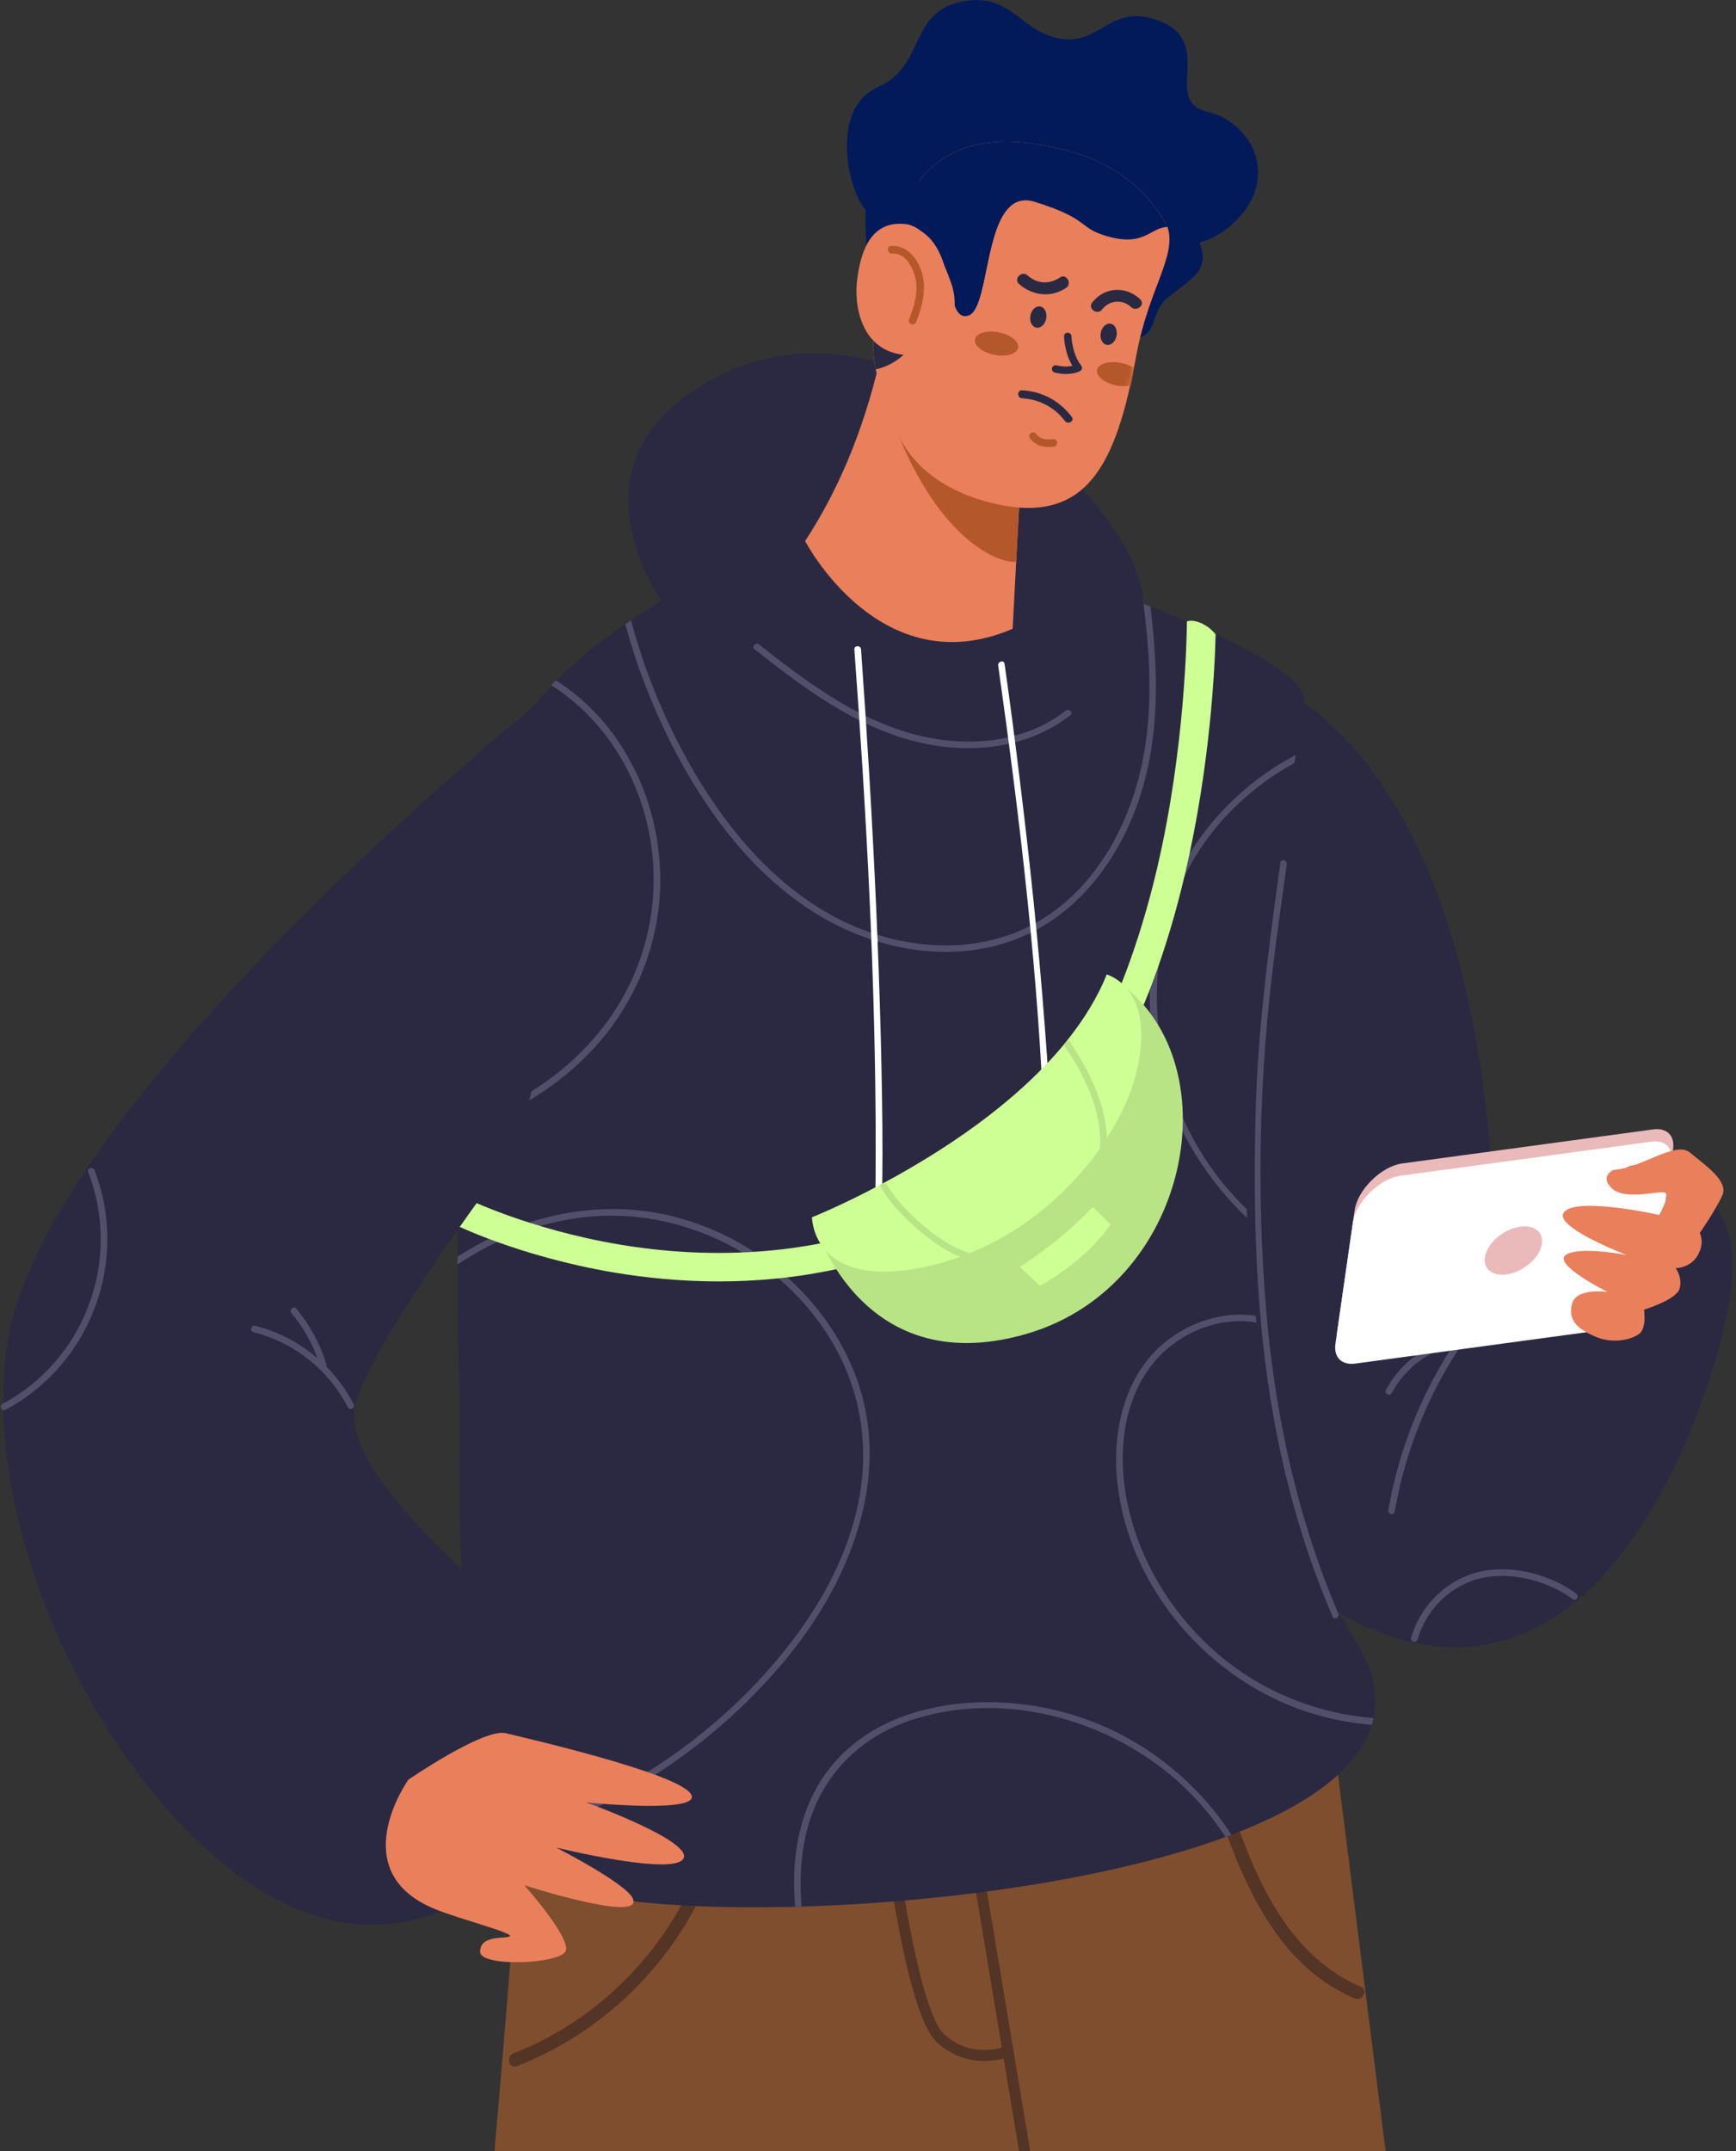 <svg width="302" height="374" viewBox="0 0 302 374" fill="none" xmlns="http://www.w3.org/2000/svg">
<rect x="0" y="0" width="302" height="374" fill="#333333" stroke="none"/>
<g clip-path="url(#clip0_69_8244)">
<path d="M209.203 173.881C209.203 173.881 201.757 265.897 236.206 282.217C276.786 301.45 295.505 249.311 299.809 231.296C304.113 213.281 299.524 204.807 283.813 204.769C268.122 204.712 259.724 228.154 259.724 228.154C259.724 228.154 264.922 149.906 226.817 122.18L209.203 173.881Z" fill="#2B2942"/>
<path d="M246.603 285.073C248.127 279.684 252.678 275.304 258.258 274.276C263.418 273.324 269.455 274.999 273.625 278.065C274.216 278.503 274.787 277.513 274.197 277.075C269.684 273.743 262.999 271.991 257.458 273.267C251.707 274.581 247.08 279.151 245.48 284.768C245.309 285.473 246.394 285.778 246.603 285.073Z" fill="#514F6A"/>
<path d="M260.009 224.574C250.392 235.219 243.956 248.435 241.518 262.564C241.385 263.288 242.49 263.593 242.623 262.869C245.022 248.93 251.345 235.885 260.828 225.373C261.304 224.821 260.504 224.021 260.009 224.574Z" fill="#514F6A"/>
<path d="M253.534 232.496C248.221 233.544 243.688 236.876 241.118 241.637C240.775 242.284 241.746 242.856 242.108 242.208C244.564 237.695 248.811 234.591 253.838 233.601C254.562 233.468 254.257 232.363 253.534 232.496Z" fill="#514F6A"/>
<path d="M232.626 231.487L235.654 210.445C236.168 206.865 240.3 202.79 243.918 202.294L287.584 196.372C289.983 196.048 291.393 197.457 291.05 199.838L288.022 220.899C287.508 224.479 283.375 228.555 279.757 229.05L236.092 234.972C233.692 235.277 232.283 233.868 232.626 231.487Z" fill="#EABABA"/>
<path d="M232.321 233.62L235.349 212.578C235.863 208.997 239.996 204.922 243.614 204.427L287.279 198.505C289.679 198.181 291.088 199.59 290.745 201.971L287.717 223.013C287.203 226.593 283.071 230.668 279.453 231.163L235.787 237.086C233.388 237.41 231.979 236 232.321 233.62Z" fill="white"/>
<path d="M262.694 221.47C259.951 222.117 257.99 220.842 258.314 218.614C258.637 216.386 261.113 214.043 263.855 213.396C266.597 212.748 268.559 214.024 268.235 216.252C267.911 218.48 265.436 220.823 262.694 221.47Z" fill="#EABABA"/>
<path d="M283.603 206.98C282.232 207.227 281.185 206.465 281.28 205.285C281.375 204.104 282.537 202.923 283.908 202.657C285.279 202.409 286.327 203.171 286.231 204.352C286.155 205.551 284.975 206.713 283.603 206.98Z" fill="#827867"/>
<path d="M288.649 211.244C288.649 211.244 274.881 208.14 272.215 210.616C269.549 213.091 282.994 218.214 282.994 218.214C282.994 218.214 274.824 216.595 272.406 218.195C269.987 219.795 279.661 224.65 279.661 224.65C279.661 224.65 274.158 223.794 273.453 226.764C272.749 229.735 274.653 231.163 277.566 232.42C280.499 233.677 283.698 232.972 285.107 231.963C286.517 230.973 286.002 227.716 286.002 227.716C286.002 227.716 291.658 226.003 292.191 224.041C292.725 222.08 291.506 220.499 291.506 220.499C291.506 220.499 294.039 220.518 295.334 218.271C296.628 216.024 295.695 214.386 295.695 214.386C295.695 214.386 298.533 210.292 299.637 207.797C300.742 205.322 296.495 202.484 293.982 200.39C291.468 198.295 285.507 203.151 280.747 203.398C280.747 203.398 278.176 204.427 280.385 206.598C282.594 208.769 288.402 207.036 289.544 207.34C290.706 207.626 288.649 211.244 288.649 211.244Z" fill="#E97F5B"/>
<path d="M184.161 312.114C184.161 312.114 158.053 448.252 148.722 471.999C145.256 480.816 120.558 646.452 120.558 646.452L63.619 646.033C63.619 646.033 74.017 479.426 77.597 455.241C83.119 417.802 91.136 311.333 91.136 311.333L184.161 312.114Z" fill="#7F4E2F"/>
<path d="M123.471 319.255C118.691 336.28 105.799 350.6 89.308 357.037C87.956 357.57 88.546 359.779 89.917 359.246C107.17 352.523 120.672 337.727 125.68 319.884C126.061 318.436 123.871 317.846 123.471 319.255Z" fill="#543425"/>
<path d="M230.893 293.794L252.069 461.182L234.72 646.241H171.707L181.267 467.904L160.738 313.979L230.893 293.794Z" fill="#7F4E2F"/>
<path d="M210.972 311.961C215.581 325.691 221.275 341.287 235.633 347.457C236.966 348.028 238.128 346.067 236.795 345.477C222.989 339.535 217.618 324.548 213.181 311.333C212.724 309.962 210.515 310.552 210.972 311.961Z" fill="#543425"/>
<path d="M184.162 634.911C184.143 634.911 184.124 634.911 184.105 634.911C183.572 634.892 183.172 634.435 183.21 633.902L192.065 462.782L169.803 329.157C169.708 328.643 170.07 328.148 170.584 328.053C171.098 327.958 171.593 328.319 171.689 328.834L193.969 462.572C193.988 462.649 193.988 462.706 193.988 462.782L185.114 633.997C185.076 634.512 184.657 634.911 184.162 634.911Z" fill="#543425"/>
<path d="M171.25 358.35C168.832 358.35 165.766 357.664 162.948 355.055C157.52 350.009 153.902 319.978 153.502 316.57C153.445 316.055 153.807 315.579 154.34 315.522C154.873 315.465 155.331 315.827 155.388 316.36C156.435 325.425 160.072 349.8 164.224 353.665C169.06 358.159 174.907 355.836 174.983 355.798C175.478 355.608 176.03 355.836 176.221 356.312C176.411 356.807 176.183 357.36 175.706 357.55C175.573 357.626 173.745 358.35 171.25 358.35Z" fill="#543425"/>
<path d="M115.436 104.946C115.436 104.946 95.802 78.743 126.652 64.594C157.502 50.445 198.596 87.503 198.92 104.946C199.282 125.551 152.588 141.928 115.436 104.946Z" fill="#2B2942"/>
<path d="M226.837 122.198C226.627 123.436 226.094 126.635 225.389 131.282C225.313 131.739 225.256 132.196 225.18 132.672C224.018 140.308 222.438 151.296 220.838 163.731C219.372 175.176 217.886 187.84 216.706 200.256C216.706 200.256 216.706 200.275 216.706 200.294C216.63 201.036 216.572 201.779 216.496 202.522C216.287 204.769 216.096 207.016 215.906 209.244C215.868 209.701 215.83 210.177 215.792 210.634C215.297 216.88 214.897 222.936 214.63 228.63C214.611 229.01 214.592 229.391 214.573 229.772C213.754 249.805 214.82 264.945 219.715 266.278L198.31 268.772L197.111 268.906L145.618 274.904L144.361 275.056L82.929 282.217C82.929 282.217 80.967 267.477 80.034 245.14C79.73 237.485 79.539 228.953 79.596 219.813C79.596 219.356 79.596 218.918 79.615 218.461C79.615 217.375 79.634 216.29 79.653 215.185C79.749 209.072 79.939 202.731 80.301 196.218C80.32 195.819 80.339 195.419 80.377 195.019C80.644 190.391 80.986 185.688 81.405 180.927V180.908C82.929 163.788 85.595 146.059 89.956 129.016C90.794 125.74 92.945 122.408 95.973 119.152C96.24 118.866 96.506 118.58 96.773 118.295C100.067 114.924 104.238 111.61 108.789 108.506C109.113 108.278 109.456 108.068 109.779 107.84C115.016 104.336 120.672 101.099 126.004 98.319C137.906 92.072 148.132 87.978 148.132 87.978C148.132 87.978 165.366 92.91 183.723 99.328C188.827 101.118 194.007 103.003 198.939 104.945C199.339 105.098 199.738 105.269 200.138 105.422C215.258 111.439 227.617 117.761 226.837 122.198Z" fill="#2B2942"/>
<path d="M131.26 112.886C139.715 119.57 148.742 126.33 159.387 128.958C168.508 131.225 178.639 130.253 186.218 124.35C186.79 123.893 185.99 123.093 185.419 123.55C177.858 129.434 167.537 130.063 158.549 127.549C148.589 124.75 140.077 118.39 132.06 112.067C131.508 111.61 130.689 112.429 131.26 112.886Z" fill="#514F6A"/>
<path d="M95.725 326.968C81.938 318.742 79.329 280.332 80.014 245.141C80.224 234.61 80.738 224.346 81.329 215.3C82.585 196.105 84.204 182.242 84.204 182.242L216.686 200.256C216.686 200.256 216.686 200.275 216.686 200.294C216.686 200.466 216.667 201.189 216.667 202.427C216.686 212.596 217.886 256.319 235.957 285.493C263.037 329.215 115.568 338.794 95.725 326.968Z" fill="#2B2942"/>
<path d="M102.962 182.641C102.352 183.288 101.724 183.917 101.076 184.526C95.935 189.42 89.651 193.248 82.871 195.457C82.014 195.743 81.138 195.99 80.263 196.219C80.281 195.819 80.3 195.419 80.339 195.019C81.234 194.771 82.11 194.505 82.986 194.2C89.117 192.124 94.83 188.716 99.61 184.336C101.553 182.546 103.362 180.603 104.961 178.528C112.178 169.197 115.13 157.238 113.074 145.621C111.169 134.824 105.152 125.036 95.916 119.152C96.182 118.866 96.449 118.58 96.716 118.295C97.096 118.542 97.477 118.79 97.858 119.057C107.818 125.95 113.721 137.433 114.711 149.411C115.759 161.675 111.379 173.691 102.962 182.641Z" fill="#514F6A"/>
<path d="M213.545 141.621C198.787 157.218 197.701 180.888 208.194 199.112C208.346 199.398 208.518 199.665 208.689 199.95C210.746 203.378 213.164 206.482 215.907 209.262C216.23 209.586 216.554 209.91 216.878 210.233C216.897 210.728 216.916 211.243 216.954 211.776C216.554 211.414 216.173 211.033 215.792 210.652C212.307 207.148 209.337 203.207 206.918 198.941C201.129 188.696 198.654 176.642 200.71 164.664C203.148 150.362 212.726 137.889 225.39 131.281C225.314 131.738 225.257 132.195 225.18 132.671C220.877 135.014 216.935 138.041 213.545 141.621Z" fill="#514F6A"/>
<path d="M145.619 274.904C142.972 280.236 139.545 285.225 135.717 289.681C123.72 303.678 107.191 314.818 89.233 319.636C89.043 319.293 88.871 318.95 88.681 318.589C89.538 318.36 90.414 318.113 91.252 317.865C109.761 312.266 127.014 299.907 138.497 284.368C140.668 281.436 142.649 278.332 144.343 275.075C146.99 269.953 148.933 264.488 149.752 258.775C151.028 249.901 149.314 240.989 144.724 233.276C135.984 218.556 118.788 209.739 101.744 211.624C94.375 212.443 87.348 214.995 81.102 218.88C80.588 219.184 80.073 219.527 79.578 219.851C79.578 219.394 79.578 218.956 79.597 218.499C80.13 218.156 80.664 217.832 81.197 217.509C89.385 212.595 98.812 209.853 108.485 210.253C125.415 210.939 141.601 222.06 148.228 237.656C153.56 250.129 151.408 263.307 145.619 274.904Z" fill="#514F6A"/>
<path d="M238.948 298.727C238.871 299.127 238.757 299.526 238.643 299.907C234.377 299.565 230.15 298.67 226.113 297.203C213.049 292.519 202.137 281.836 197.11 268.886C195.625 265.059 194.654 261.041 194.292 256.908C193.53 248.244 195.872 238.665 202.994 233.105C206.327 230.515 210.478 228.858 214.649 228.61C215.925 228.534 217.181 228.591 218.438 228.782C218.476 229.182 218.534 229.563 218.591 229.962C217.277 229.715 215.944 229.658 214.611 229.734C209.221 230.077 203.889 232.895 200.519 237.142C194.863 244.226 194.368 254.223 196.425 262.716C196.92 264.754 197.567 266.773 198.348 268.734C200.728 274.732 204.385 280.236 208.917 284.825C217.01 293.071 227.769 297.832 238.948 298.727Z" fill="#514F6A"/>
<path d="M214.231 319.007C213.888 319.141 213.545 319.274 213.202 319.407C211.507 316.798 209.546 314.361 207.375 312.095C195.073 299.374 174.983 293.337 157.997 299.26C149.047 302.383 142.629 309.2 140.325 318.436C139.258 322.759 139.087 327.139 139.449 331.5C139.068 331.519 138.687 331.519 138.325 331.538C137.83 325.71 138.268 319.864 140.439 314.285C147.561 296.022 170.318 293.033 186.98 298.27C198.33 301.831 207.889 309.314 214.231 319.007Z" fill="#514F6A"/>
<path d="M198.272 138.632C194.749 149.334 187.493 159.198 176.715 163.312C164.775 167.882 151.064 164.93 140.648 158.018C130.155 151.048 122.462 140.479 116.806 129.377C113.416 122.712 110.731 115.723 108.789 108.544C109.113 108.316 109.455 108.106 109.779 107.878C112.064 116.428 115.397 124.674 119.719 132.405C125.604 142.917 133.488 152.762 144.095 158.818C154.873 164.968 168.946 166.701 180.105 160.512C190.083 154.971 196.12 144.269 198.538 133.395C200.614 124.045 200.157 114.447 198.919 104.983C199.319 105.135 199.719 105.307 200.119 105.459C201.509 116.561 201.795 127.873 198.272 138.632Z" fill="#514F6A"/>
<path d="M148.627 112.906C150.74 141.737 152.34 170.701 152.34 199.627C152.34 206.883 152.226 214.119 151.807 221.355C151.769 222.098 152.911 222.079 152.949 221.355C153.768 207.625 153.559 193.838 153.216 180.089C152.816 164.912 152.112 149.754 151.217 134.615C150.779 127.378 150.302 120.123 149.788 112.887C149.731 112.182 148.589 112.182 148.627 112.906Z" fill="white"/>
<path d="M173.65 115.724C177.458 142.726 180.734 170.015 181.686 197.304C181.914 203.759 182.01 210.253 181.495 216.689C181.438 217.432 182.581 217.413 182.638 216.689C183.647 204.045 182.714 191.191 181.762 178.565C180.658 163.883 179.096 149.239 177.287 134.633C176.506 128.216 175.668 121.817 174.754 115.419C174.64 114.695 173.554 115 173.65 115.724Z" fill="white"/>
<path d="M206.004 38.181C206.004 38.181 211.964 44.123 207.661 48.102C203.338 52.083 202.195 51.321 200.805 55.644C199.415 59.966 196.806 58.728 195.321 57.567C193.797 56.405 193.817 36.791 206.004 38.181Z" fill="#021A5A"/>
<path d="M209.946 19.405C202.233 17.634 211.317 7.541 201.91 3.733C193.169 0.191 191.588 7.998 184.409 6.722C177.249 5.447 175.745 -1.79 166.699 0.438C158.168 2.533 160.777 11.655 152.798 15.101C144.819 18.567 147.028 31.593 150.284 36.144C150.627 36.62 153.712 37.953 153.807 38.258C157.387 41.152 158.13 43.037 162.243 45.056C167.29 47.532 172.812 48.35 178.335 48.731C186.637 49.322 195.092 48.617 202.995 46.008C203.071 40.657 208.708 45.037 215.373 37.991C222.514 30.412 217.658 21.176 209.946 19.405Z" fill="#021A5A"/>
<path d="M140.059 94.072C140.059 94.072 153.103 119.228 176.164 109.326L176.983 93.767L177.536 83.503L177.916 76.324L153.046 62.67C150.114 75.258 145.658 85.522 140.059 94.072Z" fill="#E97F5B"/>
<path d="M155.902 74.611C162.891 92.701 172.851 97.938 176.773 97.691L177.535 83.523L155.902 74.611Z" fill="#B4572A"/>
<path d="M152.646 54.443C152.36 55.548 152.17 56.576 152.056 57.566C151.77 59.871 151.884 61.965 152.341 64.212C152.951 67.164 154.15 70.401 155.864 74.686C158.549 81.408 164.91 85.407 171.594 87.216C189.361 92.053 194.236 80.38 197.702 61.68C199.854 50.063 204.748 44.636 203.11 39.456C202.977 39.209 202.824 38.942 202.691 38.695C199.301 32.772 193.627 28.488 187.076 26.583C185.819 26.222 184.6 25.898 183.42 25.65C183.153 25.593 182.886 25.536 182.62 25.479C182.505 25.46 182.391 25.422 182.296 25.422C181.991 25.365 181.706 25.308 181.401 25.25C181.192 25.212 180.982 25.174 180.773 25.136C180.297 25.06 179.82 24.984 179.363 24.927C164.624 23.041 158.759 30.735 155.96 39.152C154.036 44.846 153.541 50.882 152.646 54.443Z" fill="#E97F5B"/>
<path d="M177.803 69.251C180.774 69.423 183.459 70.813 185.249 73.193C185.782 73.898 187.001 73.212 186.449 72.489C184.335 69.689 181.307 68.052 177.803 67.861C176.908 67.804 176.908 69.213 177.803 69.251Z" fill="#2B2942"/>
<path d="M183.308 77.667C181.728 77.877 180.147 77.553 179.176 76.201C178.681 75.516 179.766 74.773 180.261 75.458C180.966 76.43 182.109 76.487 183.213 76.353C184.051 76.239 184.146 77.553 183.308 77.667Z" fill="#B4572A"/>
<path d="M169.617 59.006C169.407 60.091 170.911 61.291 172.987 61.691C175.063 62.091 176.91 61.558 177.119 60.472C177.329 59.387 175.825 58.187 173.749 57.787C171.673 57.387 169.826 57.92 169.617 59.006Z" fill="#B4572A"/>
<mask id="mask0_69_8244" style="mask-type:alpha" maskUnits="userSpaceOnUse" x="151" y="24" width="53" height="65">
<path d="M152.646 54.443C152.36 55.548 152.17 56.576 152.056 57.566C151.77 59.871 151.884 61.965 152.341 64.212C152.951 67.164 154.15 70.401 155.864 74.686C158.549 81.408 164.91 85.407 171.594 87.216C189.361 92.053 194.236 80.38 197.702 61.68C199.854 50.063 204.748 44.636 203.11 39.456C202.977 39.209 202.824 38.942 202.691 38.695C199.301 32.772 193.627 28.488 187.076 26.583C185.819 26.222 184.6 25.898 183.42 25.65C183.153 25.593 182.886 25.536 182.62 25.479C182.505 25.46 182.391 25.422 182.296 25.422C181.991 25.365 181.706 25.308 181.401 25.25C181.192 25.212 180.982 25.174 180.773 25.136C180.297 25.06 179.82 24.984 179.363 24.927C164.624 23.041 158.759 30.735 155.96 39.152C154.036 44.846 153.541 50.882 152.646 54.443Z" fill="#E97F5B"/>
</mask>
<g mask="url(#mask0_69_8244)">
<path d="M190.848 64.319C190.639 65.404 192.143 66.604 194.219 67.004C195.19 67.194 196.123 67.175 196.847 66.985C196.999 66.07 197.152 65.118 197.285 64.128C197.285 64.09 197.304 64.052 197.304 64.014C196.714 63.614 195.914 63.271 195 63.1C192.905 62.7 191.058 63.252 190.848 64.319Z" fill="#B4572A"/>
</g>
<path d="M179.252 54.853C179.062 55.863 179.5 56.815 180.261 56.967C181.023 57.12 181.804 56.415 181.994 55.406C182.185 54.396 181.747 53.444 180.985 53.292C180.223 53.14 179.443 53.844 179.252 54.853Z" fill="#2B2942"/>
<path d="M191.496 57.843C191.306 58.852 191.744 59.805 192.506 59.957C193.267 60.109 194.048 59.405 194.239 58.395C194.429 57.386 193.991 56.434 193.229 56.282C192.468 56.129 191.687 56.834 191.496 57.843Z" fill="#2B2942"/>
<path d="M185.516 65.022C184.925 65.041 184.24 64.965 183.478 64.775C183.135 64.679 182.926 64.337 183.002 63.994C183.097 63.651 183.44 63.442 183.783 63.518C184.982 63.822 185.953 63.746 186.563 63.613C185.192 61.366 185.097 58.624 185.097 58.51C185.078 58.148 185.363 57.862 185.725 57.843C186.068 57.824 186.372 58.11 186.391 58.471C186.391 58.51 186.506 61.575 188.086 63.556C188.201 63.708 188.258 63.899 188.22 64.089C188.182 64.279 188.048 64.451 187.877 64.527C187.839 64.565 186.963 65.003 185.516 65.022Z" fill="#2B2942"/>
<path d="M191.726 53.807C192.963 52.207 195.248 51.959 196.753 53.388C197.724 54.302 199.343 52.969 198.352 52.036C195.839 49.674 192.144 49.865 189.993 52.607C189.174 53.673 190.907 54.873 191.726 53.807Z" fill="#2B2942"/>
<path d="M177.272 49.369C179.615 51.426 182.814 51.825 185.461 50.054C186.565 49.312 185.518 47.484 184.394 48.245C182.566 49.483 180.414 49.369 178.758 47.884C177.748 46.989 176.263 48.474 177.272 49.369Z" fill="#2B2942"/>
<path d="M157.788 61.089C155.255 60.499 153.37 59.223 152.056 57.585C151.77 59.889 151.884 61.984 152.341 64.231C154.341 63.774 156.188 62.803 157.788 61.089Z" fill="#2B2942"/>
<path d="M159.977 40.009C166.585 43.722 164.243 56.024 168.413 54.862C172.584 53.701 170.794 32.22 180.029 35.096C189.265 37.971 187.666 39.456 191.874 40.847C199.034 43.208 199.948 39.552 203.11 39.456C202.976 39.209 202.824 38.942 202.691 38.695C199.301 32.772 193.626 28.488 187.075 26.583C185.819 26.222 184.6 25.898 183.419 25.65C183.152 25.593 182.886 25.536 182.619 25.479C182.505 25.46 182.391 25.422 182.296 25.422C181.991 25.365 181.705 25.308 181.401 25.25C181.191 25.212 180.982 25.174 180.772 25.136C180.296 25.041 179.82 24.984 179.363 24.927C164.624 23.041 158.758 30.735 155.959 39.152C157.159 38.942 158.53 39.19 159.977 40.009Z" fill="#021A5A"/>
<path d="M168.413 54.862C164.243 56.024 166.585 43.741 159.977 40.009C158.53 39.19 157.159 38.942 155.94 39.133C154.036 44.846 153.56 50.882 152.645 54.443C152.379 55.51 152.188 56.519 152.055 57.49C151.179 49.416 150.322 39.933 150.608 36.086C150.665 35.305 150.779 34.601 150.932 33.934C151.141 33.801 151.351 33.667 151.579 33.534C152.531 32.982 153.521 32.563 154.569 32.239C156.207 31.744 157.978 31.554 159.749 31.554C165.538 31.554 171.688 33.763 175.954 35.686C171.25 39.38 171.822 53.91 168.413 54.862Z" fill="#021A5A"/>
<path d="M164.566 58.1C166.242 55.472 166.509 52.196 165.48 49.245C164.166 45.436 161.462 39.399 157.54 38.961C151.769 38.333 149.865 43.132 149.142 48.35C148.418 53.548 150.075 61.013 157.292 61.699C160.91 62.022 163.176 60.232 164.566 58.1Z" fill="#E97F5B"/>
<path d="M158.149 55.529C158.949 53.472 159.653 51.301 159.368 49.054C159.12 47.054 157.749 43.912 155.216 44.084C154.378 44.141 154.131 42.827 154.988 42.77C157.425 42.598 159.234 44.465 160.091 46.597C161.348 49.682 160.548 52.996 159.387 55.967C159.082 56.785 157.825 56.328 158.149 55.529Z" fill="#B4572A"/>
<path d="M206.481 108.049C206.462 110.258 206.176 130.12 201.32 150.858C196.617 170.91 186.581 197.132 165.558 208.196C144.229 219.432 122.349 218.841 107.743 216.385C91.804 213.7 80.797 208.234 80.683 208.177C79.464 207.568 77.979 208.063 77.35 209.282C76.741 210.501 77.236 211.986 78.455 212.614C78.931 212.843 90.109 218.422 106.753 221.241C112.047 222.136 118.255 222.802 125.053 222.802C137.983 222.802 153.027 220.384 167.862 212.576C177.936 207.263 186.505 198.465 193.322 186.392C198.692 176.871 203.015 165.293 206.138 152.001C210.613 132.958 211.356 115.552 211.47 110.296C210.061 108.525 207.719 107.573 206.481 108.049Z" fill="#CEFF95"/>
<path d="M141.258 211.682C141.258 211.682 148.97 240.494 178.563 231.924C208.156 223.355 214.821 182.222 192.541 169.463C192.541 169.463 180.601 220.746 141.258 211.682Z" fill="#B9E486"/>
<path d="M177.459 220.289L180.887 223.564C180.887 223.564 188.809 219.394 193.17 212.881L190.104 209.853C185.781 214.348 182.696 216.69 177.459 220.289Z" fill="#CEFF95"/>
<path d="M197.873 185.668C197.035 189.572 195.207 193.781 192.541 197.913C192.179 198.484 191.798 199.055 191.398 199.627C186.18 207.053 178.316 213.985 168.699 217.889C168.166 218.117 167.614 218.327 167.061 218.517C164.052 219.622 160.872 220.422 157.559 220.841C141.258 222.935 141.258 211.643 141.258 211.643C141.258 211.643 146.19 209.7 153.046 206.044C153.369 205.873 153.712 205.701 154.036 205.511C163.538 200.388 176.316 192.219 185.076 181.612C185.324 181.307 185.571 181.003 185.819 180.679C188.599 177.175 190.922 173.424 192.541 169.425C192.541 169.463 200.92 171.615 197.873 185.668Z" fill="#CEFF95"/>
<path d="M169.746 219.374C168.832 219.184 167.937 218.898 167.061 218.536C164.128 217.356 161.462 215.356 159.139 213.3C156.835 211.243 154.569 208.844 153.045 206.063C153.369 205.892 153.712 205.72 154.035 205.53C155.502 208.196 157.711 210.519 159.939 212.481C162.452 214.709 165.404 216.861 168.679 217.889C169.117 218.022 169.574 218.156 170.032 218.251C170.755 218.422 170.45 219.527 169.746 219.374Z" fill="#B9E486"/>
<path d="M192.522 199.532C192.484 200.218 191.475 200.256 191.379 199.646C191.379 199.608 191.36 199.57 191.379 199.532C191.722 193.172 188.637 186.887 185.076 181.651C185.324 181.346 185.571 181.041 185.819 180.718C189.285 185.745 192.37 191.782 192.541 197.932C192.56 198.466 192.56 198.999 192.522 199.532Z" fill="#B9E486"/>
<path d="M222.743 149.982C220.687 164.816 218.725 179.575 218.402 194.581C217.983 213.281 218.573 231.981 222.305 250.358C224.438 260.888 227.58 271.21 231.827 281.093C232.113 281.759 233.103 281.188 232.817 280.522C225.257 262.926 221.41 243.978 220.039 224.916C218.878 208.844 219.049 192.429 220.554 176.376C221.372 167.654 222.648 158.97 223.848 150.287C223.943 149.563 222.839 149.258 222.743 149.982Z" fill="#514F6A"/>
<path d="M93.136 122.56C93.136 122.56 8.204 191.324 1.349 233.047C-5.506 274.771 32.637 337.86 67.124 334.566C101.61 331.271 97.002 290.767 89.594 282.235C82.186 273.704 58.745 255.404 61.906 243.921C65.048 232.438 89.594 200.103 89.594 200.103C89.594 200.103 106.847 145.945 93.136 122.56Z" fill="#2B2942"/>
<path d="M71.047 309.43C71.047 309.43 84.167 300.422 87.995 301.355C91.823 302.288 117.416 308.173 120.12 311.829C122.824 315.485 102.011 313.391 102.011 313.391C102.011 313.391 120.787 320.189 118.864 323.198C116.959 326.206 96.755 321.236 96.755 321.236C96.755 321.236 109.018 327.501 110.104 330.129C111.894 334.452 91.213 327.787 91.213 327.787C91.213 327.787 99.459 337.042 98.392 339.27C97.326 341.517 83.52 342.05 83.52 339.365C83.52 336.261 88.204 337.194 88.7 336.642C89.233 336.052 79.768 333.614 75.731 331.957C59.621 325.426 71.047 309.43 71.047 309.43Z" fill="#E97F5B"/>
<path d="M61.525 244.131C58.021 237.37 51.775 232.4 44.386 230.515C43.681 230.324 43.377 231.429 44.081 231.619C51.203 233.428 57.164 238.189 60.534 244.702C60.877 245.368 61.867 244.778 61.525 244.131Z" fill="#514F6A"/>
<path d="M50.709 228.325C52.975 231.029 54.612 234.076 55.66 237.466C55.869 238.17 56.974 237.865 56.764 237.161C55.66 233.6 53.908 230.382 51.527 227.525C51.032 226.954 50.233 227.773 50.709 228.325Z" fill="#514F6A"/>
<path d="M15.346 203.778C21.23 219.069 14.832 236.398 0.397 244.13C-0.25 244.473 0.321 245.463 0.968 245.12C15.822 237.179 22.506 219.222 16.45 203.473C16.184 202.788 15.079 203.073 15.346 203.778Z" fill="#514F6A"/>
</g>
<defs>
<clipPath id="clip0_69_8244">
<rect width="301.241" height="704" fill="white" transform="translate(0.11)"/>
</clipPath>
</defs>
</svg>
